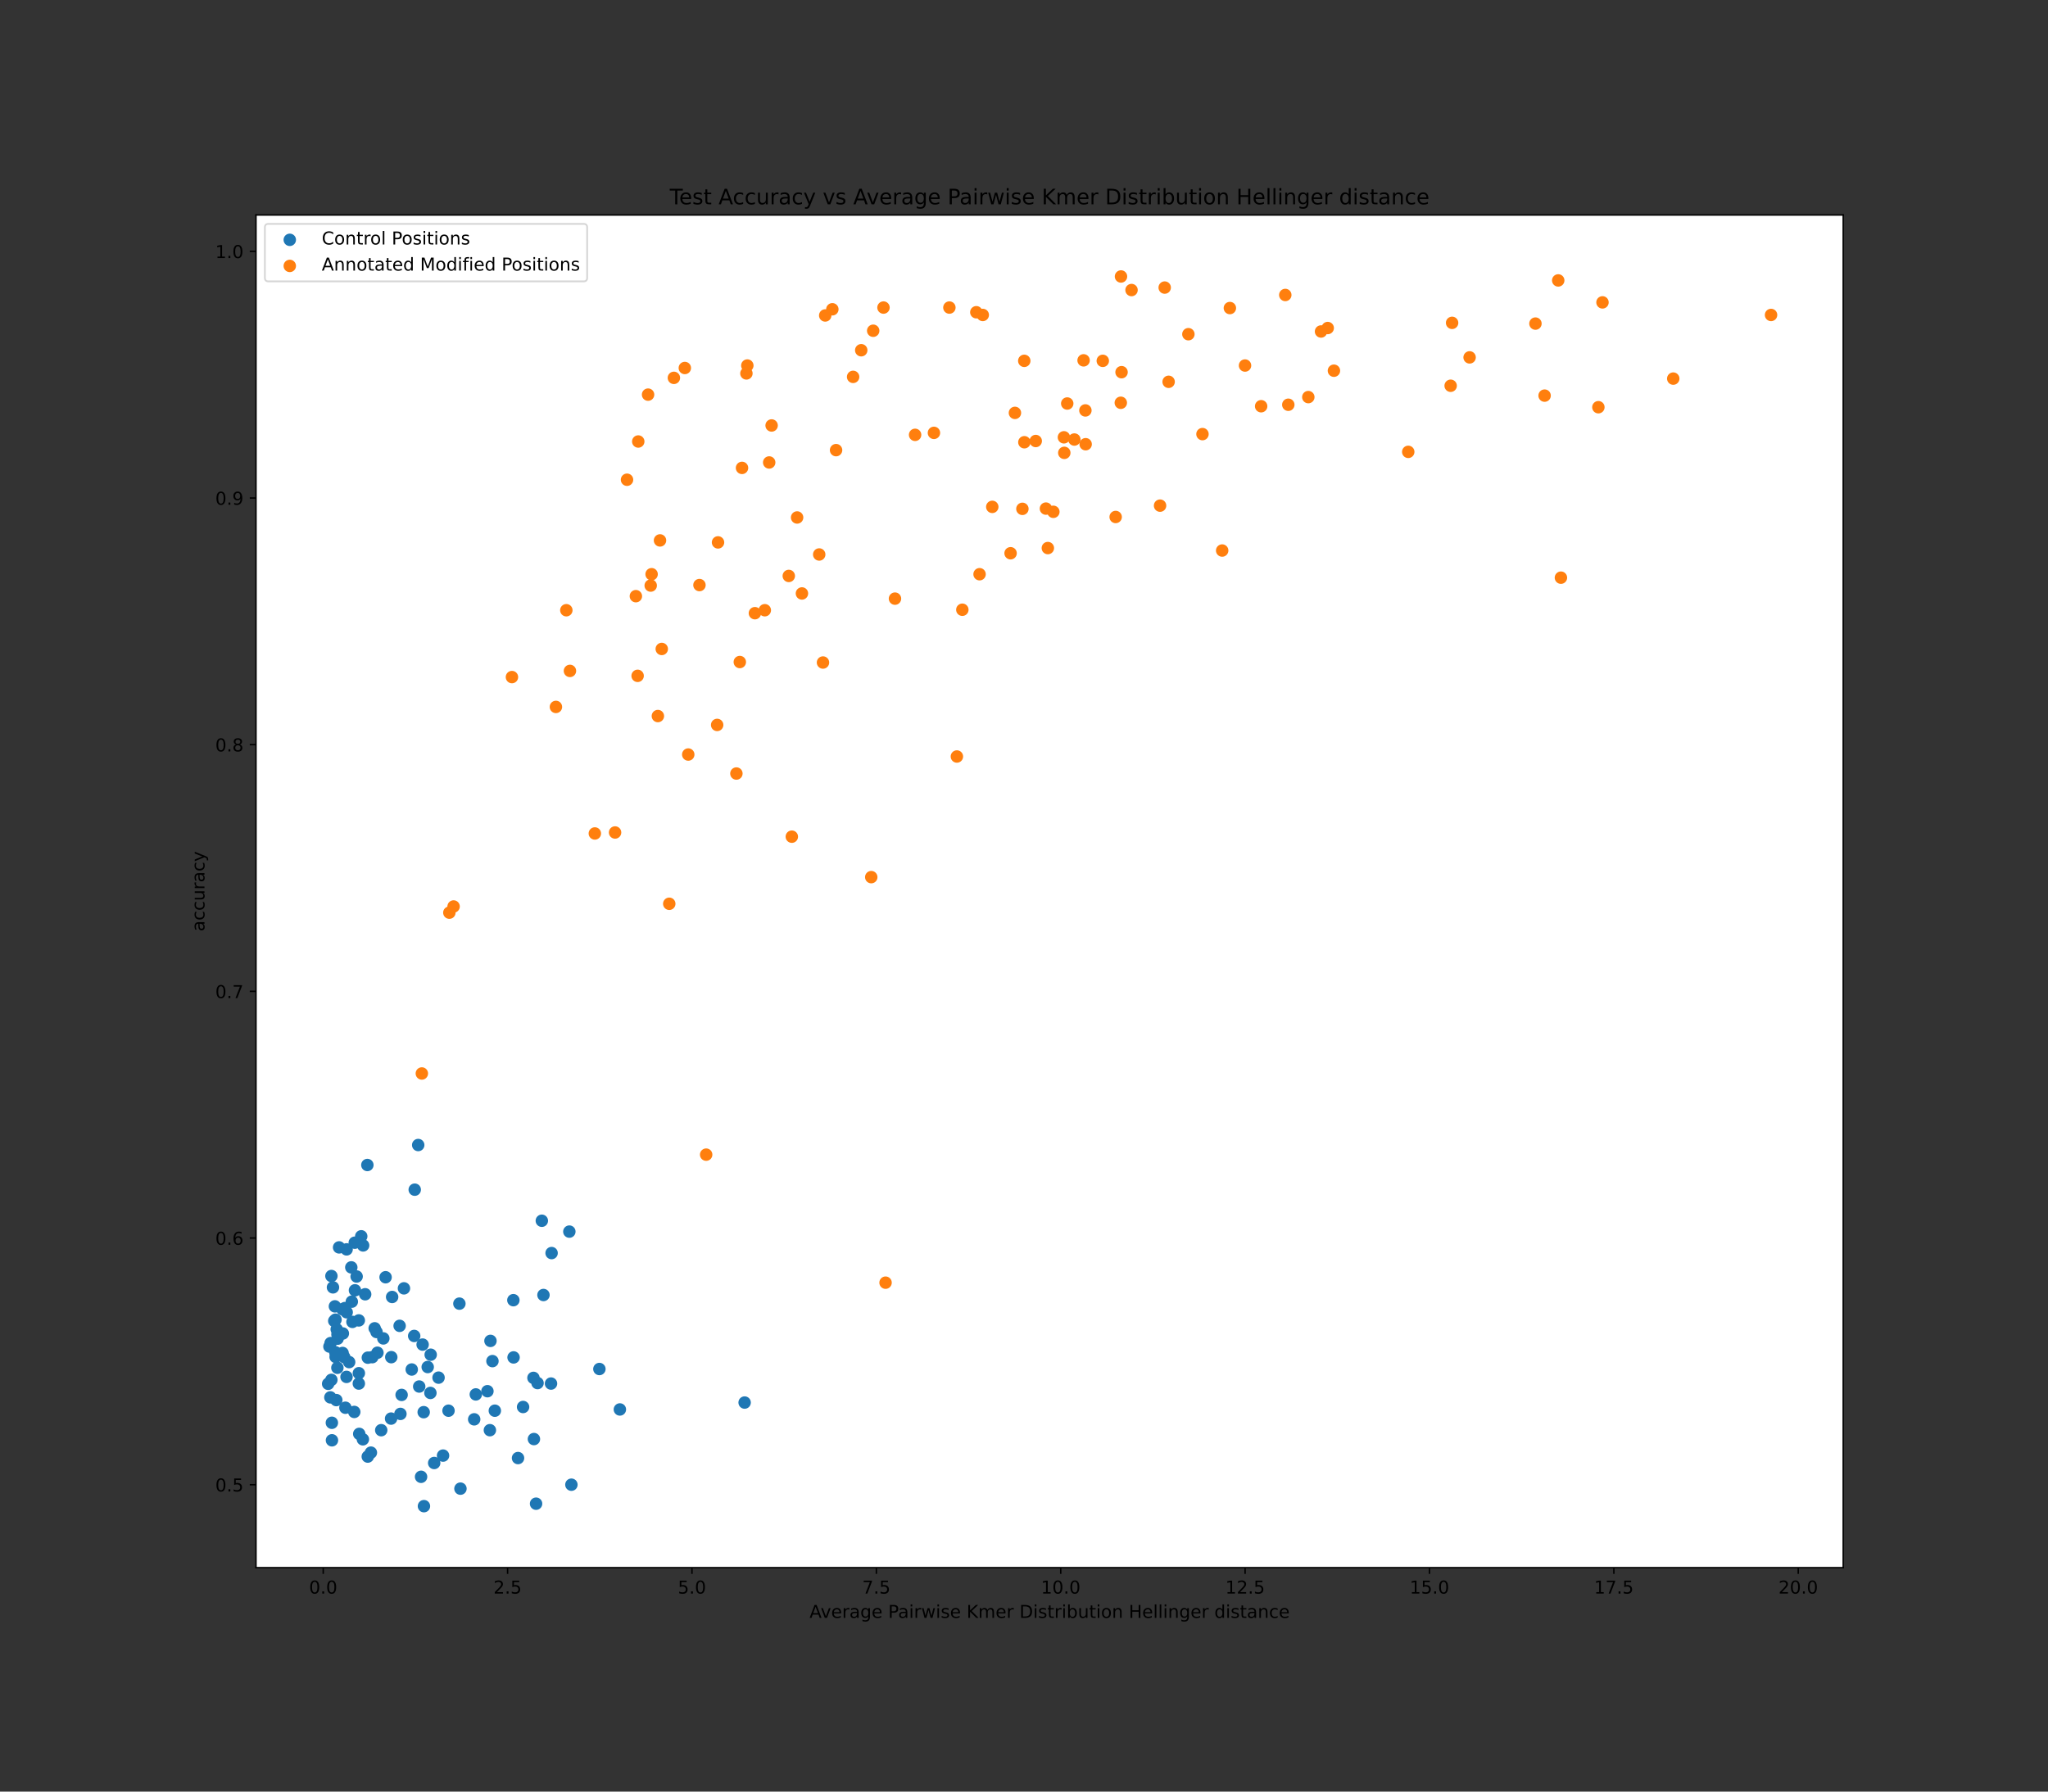 <?xml version="1.0" encoding="utf-8" standalone="no"?>
<!DOCTYPE svg PUBLIC "-//W3C//DTD SVG 1.1//EN"
  "http://www.w3.org/Graphics/SVG/1.1/DTD/svg11.dtd">
<!-- Created with matplotlib (https://matplotlib.org/) -->
<svg height="1008pt" version="1.1" viewBox="0 0 1152 1008" width="1152pt" xmlns="http://www.w3.org/2000/svg" xmlns:xlink="http://www.w3.org/1999/xlink">
 <rect x="0" y="0" width="1152" height="1008" fill="#333333" stroke="none"/>
 <defs>
  <style type="text/css">*{stroke-linecap:butt;stroke-linejoin:round;}</style>
 </defs>
 <g id="figure_1">
  <g id="patch_1">
   <path d="M 0 1008 
L 1152 1008 
L 1152 0 
L 0 0 
z
" style="fill:none;"/>
  </g>
  <g id="axes_1">
   <g id="patch_2">
    <path d="M 144 882 
L 1036.8 882 
L 1036.8 120.96 
L 144 120.96 
z
" style="fill:#ffffff;"/>
   </g>
   <g id="PathCollection_1">
    <defs>
     <path d="M 0 3 
C 0.796 3 1.559 2.684 2.121 2.121 
C 2.684 1.559 3 0.796 3 0 
C 3 -0.796 2.684 -1.559 2.121 -2.121 
C 1.559 -2.684 0.796 -3 0 -3 
C -0.796 -3 -1.559 -2.684 -2.121 -2.121 
C -2.684 -1.559 -3 -0.796 -3 0 
C -3 0.796 -2.684 1.559 -2.121 2.121 
C -1.559 2.684 -0.796 3 0 3 
z
" id="m1f78c9186d" style="stroke:#1f77b4;"/>
    </defs>
    <g clip-path="url(#pebe017ada0)">
     <use style="fill:#1f77b4;stroke:#1f77b4;" x="235.241" xlink:href="#m1f78c9186d" y="644.223"/>
     <use style="fill:#1f77b4;stroke:#1f77b4;" x="200.607" xlink:href="#m1f78c9186d" y="718.196"/>
     <use style="fill:#1f77b4;stroke:#1f77b4;" x="189.824" xlink:href="#m1f78c9186d" y="750.811"/>
     <use style="fill:#1f77b4;stroke:#1f77b4;" x="211.803" xlink:href="#m1f78c9186d" y="749.423"/>
     <use style="fill:#1f77b4;stroke:#1f77b4;" x="242.264" xlink:href="#m1f78c9186d" y="762.192"/>
     <use style="fill:#1f77b4;stroke:#1f77b4;" x="188.607" xlink:href="#m1f78c9186d" y="760.804"/>
     <use style="fill:#1f77b4;stroke:#1f77b4;" x="198.255" xlink:href="#m1f78c9186d" y="743.733"/>
     <use style="fill:#1f77b4;stroke:#1f77b4;" x="197.606" xlink:href="#m1f78c9186d" y="713.061"/>
     <use style="fill:#1f77b4;stroke:#1f77b4;" x="201.834" xlink:href="#m1f78c9186d" y="742.9"/>
     <use style="fill:#1f77b4;stroke:#1f77b4;" x="238.47" xlink:href="#m1f78c9186d" y="847.407"/>
     <use style="fill:#1f77b4;stroke:#1f77b4;" x="418.854" xlink:href="#m1f78c9186d" y="789.117"/>
     <use style="fill:#1f77b4;stroke:#1f77b4;" x="186.42" xlink:href="#m1f78c9186d" y="717.919"/>
     <use style="fill:#1f77b4;stroke:#1f77b4;" x="193.986" xlink:href="#m1f78c9186d" y="735.961"/>
     <use style="fill:#1f77b4;stroke:#1f77b4;" x="199.668" xlink:href="#m1f78c9186d" y="725.968"/>
     <use style="fill:#1f77b4;stroke:#1f77b4;" x="197.893" xlink:href="#m1f78c9186d" y="732.353"/>
     <use style="fill:#1f77b4;stroke:#1f77b4;" x="194.921" xlink:href="#m1f78c9186d" y="774.683"/>
     <use style="fill:#1f77b4;stroke:#1f77b4;" x="288.771" xlink:href="#m1f78c9186d" y="731.52"/>
     <use style="fill:#1f77b4;stroke:#1f77b4;" x="305.702" xlink:href="#m1f78c9186d" y="728.605"/>
     <use style="fill:#1f77b4;stroke:#1f77b4;" x="215.627" xlink:href="#m1f78c9186d" y="753.032"/>
     <use style="fill:#1f77b4;stroke:#1f77b4;" x="210.76" xlink:href="#m1f78c9186d" y="747.342"/>
     <use style="fill:#1f77b4;stroke:#1f77b4;" x="224.788" xlink:href="#m1f78c9186d" y="745.954"/>
     <use style="fill:#1f77b4;stroke:#1f77b4;" x="195.01" xlink:href="#m1f78c9186d" y="738.32"/>
     <use style="fill:#1f77b4;stroke:#1f77b4;" x="190.741" xlink:href="#m1f78c9186d" y="701.819"/>
     <use style="fill:#1f77b4;stroke:#1f77b4;" x="188.724" xlink:href="#m1f78c9186d" y="742.484"/>
     <use style="fill:#1f77b4;stroke:#1f77b4;" x="233.288" xlink:href="#m1f78c9186d" y="669.343"/>
     <use style="fill:#1f77b4;stroke:#1f77b4;" x="304.778" xlink:href="#m1f78c9186d" y="686.83"/>
     <use style="fill:#1f77b4;stroke:#1f77b4;" x="194.965" xlink:href="#m1f78c9186d" y="702.93"/>
     <use style="fill:#1f77b4;stroke:#1f77b4;" x="225.907" xlink:href="#m1f78c9186d" y="784.814"/>
     <use style="fill:#1f77b4;stroke:#1f77b4;" x="278.348" xlink:href="#m1f78c9186d" y="793.697"/>
     <use style="fill:#1f77b4;stroke:#1f77b4;" x="227.226" xlink:href="#m1f78c9186d" y="724.858"/>
     <use style="fill:#1f77b4;stroke:#1f77b4;" x="199.55" xlink:href="#m1f78c9186d" y="699.182"/>
     <use style="fill:#1f77b4;stroke:#1f77b4;" x="189.896" xlink:href="#m1f78c9186d" y="753.171"/>
     <use style="fill:#1f77b4;stroke:#1f77b4;" x="220.576" xlink:href="#m1f78c9186d" y="729.716"/>
     <use style="fill:#1f77b4;stroke:#1f77b4;" x="216.894" xlink:href="#m1f78c9186d" y="718.613"/>
     <use style="fill:#1f77b4;stroke:#1f77b4;" x="206.642" xlink:href="#m1f78c9186d" y="655.464"/>
     <use style="fill:#1f77b4;stroke:#1f77b4;" x="277.005" xlink:href="#m1f78c9186d" y="765.8"/>
     <use style="fill:#1f77b4;stroke:#1f77b4;" x="275.889" xlink:href="#m1f78c9186d" y="754.42"/>
     <use style="fill:#1f77b4;stroke:#1f77b4;" x="194.295" xlink:href="#m1f78c9186d" y="792.031"/>
     <use style="fill:#1f77b4;stroke:#1f77b4;" x="189.176" xlink:href="#m1f78c9186d" y="787.729"/>
     <use style="fill:#1f77b4;stroke:#1f77b4;" x="209.428" xlink:href="#m1f78c9186d" y="763.58"/>
     <use style="fill:#1f77b4;stroke:#1f77b4;" x="225.239" xlink:href="#m1f78c9186d" y="795.501"/>
     <use style="fill:#1f77b4;stroke:#1f77b4;" x="249.217" xlink:href="#m1f78c9186d" y="818.956"/>
     <use style="fill:#1f77b4;stroke:#1f77b4;" x="186.728" xlink:href="#m1f78c9186d" y="810.351"/>
     <use style="fill:#1f77b4;stroke:#1f77b4;" x="244.23" xlink:href="#m1f78c9186d" y="823.12"/>
     <use style="fill:#1f77b4;stroke:#1f77b4;" x="267.64" xlink:href="#m1f78c9186d" y="784.537"/>
     <use style="fill:#1f77b4;stroke:#1f77b4;" x="294.233" xlink:href="#m1f78c9186d" y="791.615"/>
     <use style="fill:#1f77b4;stroke:#1f77b4;" x="301.542" xlink:href="#m1f78c9186d" y="846.019"/>
     <use style="fill:#1f77b4;stroke:#1f77b4;" x="238.329" xlink:href="#m1f78c9186d" y="794.529"/>
     <use style="fill:#1f77b4;stroke:#1f77b4;" x="291.389" xlink:href="#m1f78c9186d" y="820.344"/>
     <use style="fill:#1f77b4;stroke:#1f77b4;" x="237.727" xlink:href="#m1f78c9186d" y="756.502"/>
     <use style="fill:#1f77b4;stroke:#1f77b4;" x="246.684" xlink:href="#m1f78c9186d" y="775.099"/>
     <use style="fill:#1f77b4;stroke:#1f77b4;" x="188.385" xlink:href="#m1f78c9186d" y="734.99"/>
     <use style="fill:#1f77b4;stroke:#1f77b4;" x="193.643" xlink:href="#m1f78c9186d" y="763.58"/>
     <use style="fill:#1f77b4;stroke:#1f77b4;" x="252.292" xlink:href="#m1f78c9186d" y="793.697"/>
     <use style="fill:#1f77b4;stroke:#1f77b4;" x="235.801" xlink:href="#m1f78c9186d" y="780.095"/>
     <use style="fill:#1f77b4;stroke:#1f77b4;" x="188.785" xlink:href="#m1f78c9186d" y="763.441"/>
     <use style="fill:#1f77b4;stroke:#1f77b4;" x="192.856" xlink:href="#m1f78c9186d" y="750.256"/>
     <use style="fill:#1f77b4;stroke:#1f77b4;" x="206.87" xlink:href="#m1f78c9186d" y="819.511"/>
     <use style="fill:#1f77b4;stroke:#1f77b4;" x="258.408" xlink:href="#m1f78c9186d" y="733.463"/>
     <use style="fill:#1f77b4;stroke:#1f77b4;" x="208.634" xlink:href="#m1f78c9186d" y="817.29"/>
     <use style="fill:#1f77b4;stroke:#1f77b4;" x="196.4" xlink:href="#m1f78c9186d" y="766.356"/>
     <use style="fill:#1f77b4;stroke:#1f77b4;" x="186.403" xlink:href="#m1f78c9186d" y="776.348"/>
     <use style="fill:#1f77b4;stroke:#1f77b4;" x="259.005" xlink:href="#m1f78c9186d" y="837.553"/>
     <use style="fill:#1f77b4;stroke:#1f77b4;" x="232.982" xlink:href="#m1f78c9186d" y="751.644"/>
     <use style="fill:#1f77b4;stroke:#1f77b4;" x="231.606" xlink:href="#m1f78c9186d" y="770.519"/>
     <use style="fill:#1f77b4;stroke:#1f77b4;" x="204.126" xlink:href="#m1f78c9186d" y="809.796"/>
     <use style="fill:#1f77b4;stroke:#1f77b4;" x="219.983" xlink:href="#m1f78c9186d" y="798.138"/>
     <use style="fill:#1f77b4;stroke:#1f77b4;" x="201.86" xlink:href="#m1f78c9186d" y="772.601"/>
     <use style="fill:#1f77b4;stroke:#1f77b4;" x="201.841" xlink:href="#m1f78c9186d" y="778.43"/>
     <use style="fill:#1f77b4;stroke:#1f77b4;" x="309.948" xlink:href="#m1f78c9186d" y="778.43"/>
     <use style="fill:#1f77b4;stroke:#1f77b4;" x="348.679" xlink:href="#m1f78c9186d" y="793.003"/>
     <use style="fill:#1f77b4;stroke:#1f77b4;" x="321.413" xlink:href="#m1f78c9186d" y="835.333"/>
     <use style="fill:#1f77b4;stroke:#1f77b4;" x="274.18" xlink:href="#m1f78c9186d" y="782.732"/>
     <use style="fill:#1f77b4;stroke:#1f77b4;" x="288.882" xlink:href="#m1f78c9186d" y="763.719"/>
     <use style="fill:#1f77b4;stroke:#1f77b4;" x="199.276" xlink:href="#m1f78c9186d" y="794.391"/>
     <use style="fill:#1f77b4;stroke:#1f77b4;" x="185.952" xlink:href="#m1f78c9186d" y="755.669"/>
     <use style="fill:#1f77b4;stroke:#1f77b4;" x="185.306" xlink:href="#m1f78c9186d" y="757.612"/>
     <use style="fill:#1f77b4;stroke:#1f77b4;" x="205.41" xlink:href="#m1f78c9186d" y="728.189"/>
     <use style="fill:#1f77b4;stroke:#1f77b4;" x="300.072" xlink:href="#m1f78c9186d" y="775.238"/>
     <use style="fill:#1f77b4;stroke:#1f77b4;" x="302.371" xlink:href="#m1f78c9186d" y="778.152"/>
     <use style="fill:#1f77b4;stroke:#1f77b4;" x="300.334" xlink:href="#m1f78c9186d" y="809.657"/>
     <use style="fill:#1f77b4;stroke:#1f77b4;" x="202.068" xlink:href="#m1f78c9186d" y="806.743"/>
     <use style="fill:#1f77b4;stroke:#1f77b4;" x="189.401" xlink:href="#m1f78c9186d" y="747.897"/>
     <use style="fill:#1f77b4;stroke:#1f77b4;" x="184.582" xlink:href="#m1f78c9186d" y="778.569"/>
     <use style="fill:#1f77b4;stroke:#1f77b4;" x="192.614" xlink:href="#m1f78c9186d" y="736.655"/>
     <use style="fill:#1f77b4;stroke:#1f77b4;" x="186.675" xlink:href="#m1f78c9186d" y="800.497"/>
     <use style="fill:#1f77b4;stroke:#1f77b4;" x="185.834" xlink:href="#m1f78c9186d" y="786.202"/>
     <use style="fill:#1f77b4;stroke:#1f77b4;" x="187.3" xlink:href="#m1f78c9186d" y="724.303"/>
     <use style="fill:#1f77b4;stroke:#1f77b4;" x="220.093" xlink:href="#m1f78c9186d" y="763.58"/>
     <use style="fill:#1f77b4;stroke:#1f77b4;" x="236.853" xlink:href="#m1f78c9186d" y="830.892"/>
     <use style="fill:#1f77b4;stroke:#1f77b4;" x="189.78" xlink:href="#m1f78c9186d" y="769.548"/>
     <use style="fill:#1f77b4;stroke:#1f77b4;" x="275.563" xlink:href="#m1f78c9186d" y="804.661"/>
     <use style="fill:#1f77b4;stroke:#1f77b4;" x="242.103" xlink:href="#m1f78c9186d" y="783.704"/>
     <use style="fill:#1f77b4;stroke:#1f77b4;" x="214.442" xlink:href="#m1f78c9186d" y="804.661"/>
     <use style="fill:#1f77b4;stroke:#1f77b4;" x="337.161" xlink:href="#m1f78c9186d" y="770.242"/>
     <use style="fill:#1f77b4;stroke:#1f77b4;" x="206.908" xlink:href="#m1f78c9186d" y="763.857"/>
     <use style="fill:#1f77b4;stroke:#1f77b4;" x="204.259" xlink:href="#m1f78c9186d" y="700.709"/>
     <use style="fill:#1f77b4;stroke:#1f77b4;" x="266.731" xlink:href="#m1f78c9186d" y="798.554"/>
     <use style="fill:#1f77b4;stroke:#1f77b4;" x="320.257" xlink:href="#m1f78c9186d" y="692.937"/>
     <use style="fill:#1f77b4;stroke:#1f77b4;" x="310.272" xlink:href="#m1f78c9186d" y="705.012"/>
     <use style="fill:#1f77b4;stroke:#1f77b4;" x="212.315" xlink:href="#m1f78c9186d" y="761.082"/>
     <use style="fill:#1f77b4;stroke:#1f77b4;" x="188.019" xlink:href="#m1f78c9186d" y="743.178"/>
     <use style="fill:#1f77b4;stroke:#1f77b4;" x="240.585" xlink:href="#m1f78c9186d" y="769.131"/>
     <use style="fill:#1f77b4;stroke:#1f77b4;" x="203.195" xlink:href="#m1f78c9186d" y="695.574"/>
     <use style="fill:#1f77b4;stroke:#1f77b4;" x="192.705" xlink:href="#m1f78c9186d" y="761.22"/>
    </g>
   </g>
   <g id="PathCollection_2">
    <defs>
     <path d="M 0 3 
C 0.796 3 1.559 2.684 2.121 2.121 
C 2.684 1.559 3 0.796 3 0 
C 3 -0.796 2.684 -1.559 2.121 -2.121 
C 1.559 -2.684 0.796 -3 0 -3 
C -0.796 -3 -1.559 -2.684 -2.121 -2.121 
C -2.684 -1.559 -3 -0.796 -3 0 
C -3 0.796 -2.684 1.559 -2.121 2.121 
C -1.559 2.684 -0.796 3 0 3 
z
" id="mec7a39464b" style="stroke:#ff7f0e;"/>
    </defs>
    <g clip-path="url(#pebe017ada0)">
     <use style="fill:#ff7f0e;stroke:#ff7f0e;" x="630.559" xlink:href="#mec7a39464b" y="155.553"/>
     <use style="fill:#ff7f0e;stroke:#ff7f0e;" x="630.449" xlink:href="#mec7a39464b" y="226.612"/>
     <use style="fill:#ff7f0e;stroke:#ff7f0e;" x="570.9" xlink:href="#mec7a39464b" y="232.302"/>
     <use style="fill:#ff7f0e;stroke:#ff7f0e;" x="541.315" xlink:href="#mec7a39464b" y="343.054"/>
     <use style="fill:#ff7f0e;stroke:#ff7f0e;" x="575.101" xlink:href="#mec7a39464b" y="286.29"/>
     <use style="fill:#ff7f0e;stroke:#ff7f0e;" x="430.203" xlink:href="#mec7a39464b" y="343.332"/>
     <use style="fill:#ff7f0e;stroke:#ff7f0e;" x="379.062" xlink:href="#mec7a39464b" y="212.594"/>
     <use style="fill:#ff7f0e;stroke:#ff7f0e;" x="424.631" xlink:href="#mec7a39464b" y="344.997"/>
     <use style="fill:#ff7f0e;stroke:#ff7f0e;" x="443.691" xlink:href="#mec7a39464b" y="324.04"/>
     <use style="fill:#ff7f0e;stroke:#ff7f0e;" x="610.678" xlink:href="#mec7a39464b" y="249.928"/>
     <use style="fill:#ff7f0e;stroke:#ff7f0e;" x="620.318" xlink:href="#mec7a39464b" y="203.018"/>
     <use style="fill:#ff7f0e;stroke:#ff7f0e;" x="372.242" xlink:href="#mec7a39464b" y="365.122"/>
     <use style="fill:#ff7f0e;stroke:#ff7f0e;" x="496.968" xlink:href="#mec7a39464b" y="173.04"/>
     <use style="fill:#ff7f0e;stroke:#ff7f0e;" x="598.665" xlink:href="#mec7a39464b" y="254.786"/>
     <use style="fill:#ff7f0e;stroke:#ff7f0e;" x="558.153" xlink:href="#mec7a39464b" y="285.18"/>
     <use style="fill:#ff7f0e;stroke:#ff7f0e;" x="491.172" xlink:href="#mec7a39464b" y="186.086"/>
     <use style="fill:#ff7f0e;stroke:#ff7f0e;" x="434.035" xlink:href="#mec7a39464b" y="239.38"/>
     <use style="fill:#ff7f0e;stroke:#ff7f0e;" x="722.972" xlink:href="#mec7a39464b" y="165.962"/>
     <use style="fill:#ff7f0e;stroke:#ff7f0e;" x="414.224" xlink:href="#mec7a39464b" y="435.209"/>
     <use style="fill:#ff7f0e;stroke:#ff7f0e;" x="387.14" xlink:href="#mec7a39464b" y="424.522"/>
     <use style="fill:#ff7f0e;stroke:#ff7f0e;" x="691.804" xlink:href="#mec7a39464b" y="173.317"/>
     <use style="fill:#ff7f0e;stroke:#ff7f0e;" x="403.4" xlink:href="#mec7a39464b" y="407.868"/>
     <use style="fill:#ff7f0e;stroke:#ff7f0e;" x="385.215" xlink:href="#mec7a39464b" y="207.043"/>
     <use style="fill:#ff7f0e;stroke:#ff7f0e;" x="525.341" xlink:href="#mec7a39464b" y="243.544"/>
     <use style="fill:#ff7f0e;stroke:#ff7f0e;" x="668.467" xlink:href="#mec7a39464b" y="188.029"/>
     <use style="fill:#ff7f0e;stroke:#ff7f0e;" x="370.056" xlink:href="#mec7a39464b" y="402.872"/>
     <use style="fill:#ff7f0e;stroke:#ff7f0e;" x="403.888" xlink:href="#mec7a39464b" y="305.165"/>
     <use style="fill:#ff7f0e;stroke:#ff7f0e;" x="376.458" xlink:href="#mec7a39464b" y="508.489"/>
     <use style="fill:#ff7f0e;stroke:#ff7f0e;" x="419.857" xlink:href="#mec7a39464b" y="210.096"/>
     <use style="fill:#ff7f0e;stroke:#ff7f0e;" x="334.599" xlink:href="#mec7a39464b" y="468.934"/>
     <use style="fill:#ff7f0e;stroke:#ff7f0e;" x="588.337" xlink:href="#mec7a39464b" y="286.152"/>
     <use style="fill:#ff7f0e;stroke:#ff7f0e;" x="724.669" xlink:href="#mec7a39464b" y="227.722"/>
     <use style="fill:#ff7f0e;stroke:#ff7f0e;" x="899.09" xlink:href="#mec7a39464b" y="229.11"/>
     <use style="fill:#ff7f0e;stroke:#ff7f0e;" x="359.016" xlink:href="#mec7a39464b" y="248.401"/>
     <use style="fill:#ff7f0e;stroke:#ff7f0e;" x="393.445" xlink:href="#mec7a39464b" y="329.176"/>
     <use style="fill:#ff7f0e;stroke:#ff7f0e;" x="687.471" xlink:href="#mec7a39464b" y="309.745"/>
     <use style="fill:#ff7f0e;stroke:#ff7f0e;" x="627.559" xlink:href="#mec7a39464b" y="290.87"/>
     <use style="fill:#ff7f0e;stroke:#ff7f0e;" x="901.4" xlink:href="#mec7a39464b" y="170.125"/>
     <use style="fill:#ff7f0e;stroke:#ff7f0e;" x="657.351" xlink:href="#mec7a39464b" y="214.815"/>
     <use style="fill:#ff7f0e;stroke:#ff7f0e;" x="589.414" xlink:href="#mec7a39464b" y="308.358"/>
     <use style="fill:#ff7f0e;stroke:#ff7f0e;" x="318.561" xlink:href="#mec7a39464b" y="343.332"/>
     <use style="fill:#ff7f0e;stroke:#ff7f0e;" x="352.699" xlink:href="#mec7a39464b" y="269.913"/>
     <use style="fill:#ff7f0e;stroke:#ff7f0e;" x="460.808" xlink:href="#mec7a39464b" y="311.966"/>
     <use style="fill:#ff7f0e;stroke:#ff7f0e;" x="462.93" xlink:href="#mec7a39464b" y="372.755"/>
     <use style="fill:#ff7f0e;stroke:#ff7f0e;" x="630.873" xlink:href="#mec7a39464b" y="209.402"/>
     <use style="fill:#ff7f0e;stroke:#ff7f0e;" x="255.148" xlink:href="#mec7a39464b" y="510.015"/>
     <use style="fill:#ff7f0e;stroke:#ff7f0e;" x="498.128" xlink:href="#mec7a39464b" y="721.666"/>
     <use style="fill:#ff7f0e;stroke:#ff7f0e;" x="358.663" xlink:href="#mec7a39464b" y="380.249"/>
     <use style="fill:#ff7f0e;stroke:#ff7f0e;" x="490.079" xlink:href="#mec7a39464b" y="493.5"/>
     <use style="fill:#ff7f0e;stroke:#ff7f0e;" x="600.318" xlink:href="#mec7a39464b" y="227.028"/>
     <use style="fill:#ff7f0e;stroke:#ff7f0e;" x="287.97" xlink:href="#mec7a39464b" y="380.943"/>
     <use style="fill:#ff7f0e;stroke:#ff7f0e;" x="598.457" xlink:href="#mec7a39464b" y="246.042"/>
     <use style="fill:#ff7f0e;stroke:#ff7f0e;" x="470.286" xlink:href="#mec7a39464b" y="253.259"/>
     <use style="fill:#ff7f0e;stroke:#ff7f0e;" x="551.009" xlink:href="#mec7a39464b" y="323.069"/>
     <use style="fill:#ff7f0e;stroke:#ff7f0e;" x="655.143" xlink:href="#mec7a39464b" y="161.798"/>
     <use style="fill:#ff7f0e;stroke:#ff7f0e;" x="448.375" xlink:href="#mec7a39464b" y="291.148"/>
     <use style="fill:#ff7f0e;stroke:#ff7f0e;" x="416.143" xlink:href="#mec7a39464b" y="372.477"/>
     <use style="fill:#ff7f0e;stroke:#ff7f0e;" x="237.288" xlink:href="#mec7a39464b" y="603.974"/>
     <use style="fill:#ff7f0e;stroke:#ff7f0e;" x="366.528" xlink:href="#mec7a39464b" y="323.069"/>
     <use style="fill:#ff7f0e;stroke:#ff7f0e;" x="636.486" xlink:href="#mec7a39464b" y="163.186"/>
     <use style="fill:#ff7f0e;stroke:#ff7f0e;" x="420.374" xlink:href="#mec7a39464b" y="205.655"/>
     <use style="fill:#ff7f0e;stroke:#ff7f0e;" x="750.334" xlink:href="#mec7a39464b" y="208.569"/>
     <use style="fill:#ff7f0e;stroke:#ff7f0e;" x="700.323" xlink:href="#mec7a39464b" y="205.655"/>
     <use style="fill:#ff7f0e;stroke:#ff7f0e;" x="468.191" xlink:href="#mec7a39464b" y="174.011"/>
     <use style="fill:#ff7f0e;stroke:#ff7f0e;" x="746.839" xlink:href="#mec7a39464b" y="184.559"/>
     <use style="fill:#ff7f0e;stroke:#ff7f0e;" x="876.5" xlink:href="#mec7a39464b" y="157.773"/>
     <use style="fill:#ff7f0e;stroke:#ff7f0e;" x="652.535" xlink:href="#mec7a39464b" y="284.486"/>
     <use style="fill:#ff7f0e;stroke:#ff7f0e;" x="676.391" xlink:href="#mec7a39464b" y="244.238"/>
     <use style="fill:#ff7f0e;stroke:#ff7f0e;" x="312.705" xlink:href="#mec7a39464b" y="397.737"/>
     <use style="fill:#ff7f0e;stroke:#ff7f0e;" x="552.803" xlink:href="#mec7a39464b" y="177.204"/>
     <use style="fill:#ff7f0e;stroke:#ff7f0e;" x="610.533" xlink:href="#mec7a39464b" y="230.914"/>
     <use style="fill:#ff7f0e;stroke:#ff7f0e;" x="826.651" xlink:href="#mec7a39464b" y="201.075"/>
     <use style="fill:#ff7f0e;stroke:#ff7f0e;" x="878.02" xlink:href="#mec7a39464b" y="325.012"/>
     <use style="fill:#ff7f0e;stroke:#ff7f0e;" x="941.203" xlink:href="#mec7a39464b" y="213.011"/>
     <use style="fill:#ff7f0e;stroke:#ff7f0e;" x="996.218" xlink:href="#mec7a39464b" y="177.204"/>
     <use style="fill:#ff7f0e;stroke:#ff7f0e;" x="604.328" xlink:href="#mec7a39464b" y="247.291"/>
     <use style="fill:#ff7f0e;stroke:#ff7f0e;" x="815.995" xlink:href="#mec7a39464b" y="217.035"/>
     <use style="fill:#ff7f0e;stroke:#ff7f0e;" x="816.808" xlink:href="#mec7a39464b" y="181.645"/>
     <use style="fill:#ff7f0e;stroke:#ff7f0e;" x="371.253" xlink:href="#mec7a39464b" y="304.055"/>
     <use style="fill:#ff7f0e;stroke:#ff7f0e;" x="366.022" xlink:href="#mec7a39464b" y="329.453"/>
     <use style="fill:#ff7f0e;stroke:#ff7f0e;" x="451.091" xlink:href="#mec7a39464b" y="333.894"/>
     <use style="fill:#ff7f0e;stroke:#ff7f0e;" x="735.927" xlink:href="#mec7a39464b" y="223.42"/>
     <use style="fill:#ff7f0e;stroke:#ff7f0e;" x="364.539" xlink:href="#mec7a39464b" y="222.032"/>
     <use style="fill:#ff7f0e;stroke:#ff7f0e;" x="549.18" xlink:href="#mec7a39464b" y="175.677"/>
     <use style="fill:#ff7f0e;stroke:#ff7f0e;" x="576.206" xlink:href="#mec7a39464b" y="248.818"/>
     <use style="fill:#ff7f0e;stroke:#ff7f0e;" x="514.74" xlink:href="#mec7a39464b" y="244.654"/>
     <use style="fill:#ff7f0e;stroke:#ff7f0e;" x="592.516" xlink:href="#mec7a39464b" y="287.956"/>
     <use style="fill:#ff7f0e;stroke:#ff7f0e;" x="609.519" xlink:href="#mec7a39464b" y="202.74"/>
     <use style="fill:#ff7f0e;stroke:#ff7f0e;" x="252.758" xlink:href="#mec7a39464b" y="513.485"/>
     <use style="fill:#ff7f0e;stroke:#ff7f0e;" x="397.214" xlink:href="#mec7a39464b" y="649.635"/>
     <use style="fill:#ff7f0e;stroke:#ff7f0e;" x="582.601" xlink:href="#mec7a39464b" y="248.124"/>
     <use style="fill:#ff7f0e;stroke:#ff7f0e;" x="464.183" xlink:href="#mec7a39464b" y="177.481"/>
     <use style="fill:#ff7f0e;stroke:#ff7f0e;" x="576.151" xlink:href="#mec7a39464b" y="203.018"/>
     <use style="fill:#ff7f0e;stroke:#ff7f0e;" x="432.67" xlink:href="#mec7a39464b" y="260.198"/>
     <use style="fill:#ff7f0e;stroke:#ff7f0e;" x="345.974" xlink:href="#mec7a39464b" y="468.379"/>
     <use style="fill:#ff7f0e;stroke:#ff7f0e;" x="538.253" xlink:href="#mec7a39464b" y="425.633"/>
     <use style="fill:#ff7f0e;stroke:#ff7f0e;" x="534.029" xlink:href="#mec7a39464b" y="173.04"/>
     <use style="fill:#ff7f0e;stroke:#ff7f0e;" x="479.877" xlink:href="#mec7a39464b" y="212.039"/>
     <use style="fill:#ff7f0e;stroke:#ff7f0e;" x="320.591" xlink:href="#mec7a39464b" y="377.474"/>
     <use style="fill:#ff7f0e;stroke:#ff7f0e;" x="417.383" xlink:href="#mec7a39464b" y="263.252"/>
     <use style="fill:#ff7f0e;stroke:#ff7f0e;" x="357.678" xlink:href="#mec7a39464b" y="335.421"/>
     <use style="fill:#ff7f0e;stroke:#ff7f0e;" x="503.426" xlink:href="#mec7a39464b" y="336.809"/>
     <use style="fill:#ff7f0e;stroke:#ff7f0e;" x="709.393" xlink:href="#mec7a39464b" y="228.555"/>
     <use style="fill:#ff7f0e;stroke:#ff7f0e;" x="868.838" xlink:href="#mec7a39464b" y="222.587"/>
     <use style="fill:#ff7f0e;stroke:#ff7f0e;" x="863.689" xlink:href="#mec7a39464b" y="182.061"/>
     <use style="fill:#ff7f0e;stroke:#ff7f0e;" x="568.455" xlink:href="#mec7a39464b" y="311.272"/>
     <use style="fill:#ff7f0e;stroke:#ff7f0e;" x="792.136" xlink:href="#mec7a39464b" y="254.23"/>
     <use style="fill:#ff7f0e;stroke:#ff7f0e;" x="743.076" xlink:href="#mec7a39464b" y="186.502"/>
     <use style="fill:#ff7f0e;stroke:#ff7f0e;" x="445.397" xlink:href="#mec7a39464b" y="470.739"/>
     <use style="fill:#ff7f0e;stroke:#ff7f0e;" x="484.444" xlink:href="#mec7a39464b" y="197.05"/>
    </g>
   </g>
   <g id="matplotlib.axis_1">
    <g id="xtick_1">
     <g id="line2d_1">
      <defs>
       <path d="M 0 0 
L 0 3.5 
" id="m020a1ecbb2" style="stroke:#000000;stroke-width:0.8;"/>
      </defs>
      <g>
       <use style="stroke:#000000;stroke-width:0.8;" x="181.808" xlink:href="#m020a1ecbb2" y="882"/>
      </g>
     </g>
     <g id="text_1">
      <!-- 0.0 -->
      <g transform="translate(173.856 896.598)scale(0.1 -0.1)">
       <defs>
        <path d="M 31.781 66.406 
Q 24.172 66.406 20.328 58.906 
Q 16.5 51.422 16.5 36.375 
Q 16.5 21.391 20.328 13.891 
Q 24.172 6.391 31.781 6.391 
Q 39.453 6.391 43.281 13.891 
Q 47.125 21.391 47.125 36.375 
Q 47.125 51.422 43.281 58.906 
Q 39.453 66.406 31.781 66.406 
z
M 31.781 74.219 
Q 44.047 74.219 50.516 64.516 
Q 56.984 54.828 56.984 36.375 
Q 56.984 17.969 50.516 8.266 
Q 44.047 -1.422 31.781 -1.422 
Q 19.531 -1.422 13.062 8.266 
Q 6.594 17.969 6.594 36.375 
Q 6.594 54.828 13.062 64.516 
Q 19.531 74.219 31.781 74.219 
z
" id="DejaVuSans-48"/>
        <path d="M 10.688 12.406 
L 21 12.406 
L 21 0 
L 10.688 0 
z
" id="DejaVuSans-46"/>
       </defs>
       <use xlink:href="#DejaVuSans-48"/>
       <use x="63.623" xlink:href="#DejaVuSans-46"/>
       <use x="95.41" xlink:href="#DejaVuSans-48"/>
      </g>
     </g>
    </g>
    <g id="xtick_2">
     <g id="line2d_2">
      <g>
       <use style="stroke:#000000;stroke-width:0.8;" x="285.521" xlink:href="#m020a1ecbb2" y="882"/>
      </g>
     </g>
     <g id="text_2">
      <!-- 2.5 -->
      <g transform="translate(277.569 896.598)scale(0.1 -0.1)">
       <defs>
        <path d="M 19.188 8.297 
L 53.609 8.297 
L 53.609 0 
L 7.328 0 
L 7.328 8.297 
Q 12.938 14.109 22.625 23.891 
Q 32.328 33.688 34.812 36.531 
Q 39.547 41.844 41.422 45.531 
Q 43.312 49.219 43.312 52.781 
Q 43.312 58.594 39.234 62.25 
Q 35.156 65.922 28.609 65.922 
Q 23.969 65.922 18.812 64.312 
Q 13.672 62.703 7.812 59.422 
L 7.812 69.391 
Q 13.766 71.781 18.938 73 
Q 24.125 74.219 28.422 74.219 
Q 39.75 74.219 46.484 68.547 
Q 53.219 62.891 53.219 53.422 
Q 53.219 48.922 51.531 44.891 
Q 49.859 40.875 45.406 35.406 
Q 44.188 33.984 37.641 27.219 
Q 31.109 20.453 19.188 8.297 
z
" id="DejaVuSans-50"/>
        <path d="M 10.797 72.906 
L 49.516 72.906 
L 49.516 64.594 
L 19.828 64.594 
L 19.828 46.734 
Q 21.969 47.469 24.109 47.828 
Q 26.266 48.188 28.422 48.188 
Q 40.625 48.188 47.75 41.5 
Q 54.891 34.812 54.891 23.391 
Q 54.891 11.625 47.562 5.094 
Q 40.234 -1.422 26.906 -1.422 
Q 22.312 -1.422 17.547 -0.641 
Q 12.797 0.141 7.719 1.703 
L 7.719 11.625 
Q 12.109 9.234 16.797 8.062 
Q 21.484 6.891 26.703 6.891 
Q 35.156 6.891 40.078 11.328 
Q 45.016 15.766 45.016 23.391 
Q 45.016 31 40.078 35.438 
Q 35.156 39.891 26.703 39.891 
Q 22.75 39.891 18.812 39.016 
Q 14.891 38.141 10.797 36.281 
z
" id="DejaVuSans-53"/>
       </defs>
       <use xlink:href="#DejaVuSans-50"/>
       <use x="63.623" xlink:href="#DejaVuSans-46"/>
       <use x="95.41" xlink:href="#DejaVuSans-53"/>
      </g>
     </g>
    </g>
    <g id="xtick_3">
     <g id="line2d_3">
      <g>
       <use style="stroke:#000000;stroke-width:0.8;" x="389.233" xlink:href="#m020a1ecbb2" y="882"/>
      </g>
     </g>
     <g id="text_3">
      <!-- 5.0 -->
      <g transform="translate(381.282 896.598)scale(0.1 -0.1)">
       <use xlink:href="#DejaVuSans-53"/>
       <use x="63.623" xlink:href="#DejaVuSans-46"/>
       <use x="95.41" xlink:href="#DejaVuSans-48"/>
      </g>
     </g>
    </g>
    <g id="xtick_4">
     <g id="line2d_4">
      <g>
       <use style="stroke:#000000;stroke-width:0.8;" x="492.946" xlink:href="#m020a1ecbb2" y="882"/>
      </g>
     </g>
     <g id="text_4">
      <!-- 7.5 -->
      <g transform="translate(484.994 896.598)scale(0.1 -0.1)">
       <defs>
        <path d="M 8.203 72.906 
L 55.078 72.906 
L 55.078 68.703 
L 28.609 0 
L 18.312 0 
L 43.219 64.594 
L 8.203 64.594 
z
" id="DejaVuSans-55"/>
       </defs>
       <use xlink:href="#DejaVuSans-55"/>
       <use x="63.623" xlink:href="#DejaVuSans-46"/>
       <use x="95.41" xlink:href="#DejaVuSans-53"/>
      </g>
     </g>
    </g>
    <g id="xtick_5">
     <g id="line2d_5">
      <g>
       <use style="stroke:#000000;stroke-width:0.8;" x="596.658" xlink:href="#m020a1ecbb2" y="882"/>
      </g>
     </g>
     <g id="text_5">
      <!-- 10.0 -->
      <g transform="translate(585.525 896.598)scale(0.1 -0.1)">
       <defs>
        <path d="M 12.406 8.297 
L 28.516 8.297 
L 28.516 63.922 
L 10.984 60.406 
L 10.984 69.391 
L 28.422 72.906 
L 38.281 72.906 
L 38.281 8.297 
L 54.391 8.297 
L 54.391 0 
L 12.406 0 
z
" id="DejaVuSans-49"/>
       </defs>
       <use xlink:href="#DejaVuSans-49"/>
       <use x="63.623" xlink:href="#DejaVuSans-48"/>
       <use x="127.246" xlink:href="#DejaVuSans-46"/>
       <use x="159.033" xlink:href="#DejaVuSans-48"/>
      </g>
     </g>
    </g>
    <g id="xtick_6">
     <g id="line2d_6">
      <g>
       <use style="stroke:#000000;stroke-width:0.8;" x="700.371" xlink:href="#m020a1ecbb2" y="882"/>
      </g>
     </g>
     <g id="text_6">
      <!-- 12.5 -->
      <g transform="translate(689.238 896.598)scale(0.1 -0.1)">
       <use xlink:href="#DejaVuSans-49"/>
       <use x="63.623" xlink:href="#DejaVuSans-50"/>
       <use x="127.246" xlink:href="#DejaVuSans-46"/>
       <use x="159.033" xlink:href="#DejaVuSans-53"/>
      </g>
     </g>
    </g>
    <g id="xtick_7">
     <g id="line2d_7">
      <g>
       <use style="stroke:#000000;stroke-width:0.8;" x="804.083" xlink:href="#m020a1ecbb2" y="882"/>
      </g>
     </g>
     <g id="text_7">
      <!-- 15.0 -->
      <g transform="translate(792.951 896.598)scale(0.1 -0.1)">
       <use xlink:href="#DejaVuSans-49"/>
       <use x="63.623" xlink:href="#DejaVuSans-53"/>
       <use x="127.246" xlink:href="#DejaVuSans-46"/>
       <use x="159.033" xlink:href="#DejaVuSans-48"/>
      </g>
     </g>
    </g>
    <g id="xtick_8">
     <g id="line2d_8">
      <g>
       <use style="stroke:#000000;stroke-width:0.8;" x="907.796" xlink:href="#m020a1ecbb2" y="882"/>
      </g>
     </g>
     <g id="text_8">
      <!-- 17.5 -->
      <g transform="translate(896.663 896.598)scale(0.1 -0.1)">
       <use xlink:href="#DejaVuSans-49"/>
       <use x="63.623" xlink:href="#DejaVuSans-55"/>
       <use x="127.246" xlink:href="#DejaVuSans-46"/>
       <use x="159.033" xlink:href="#DejaVuSans-53"/>
      </g>
     </g>
    </g>
    <g id="xtick_9">
     <g id="line2d_9">
      <g>
       <use style="stroke:#000000;stroke-width:0.8;" x="1011.509" xlink:href="#m020a1ecbb2" y="882"/>
      </g>
     </g>
     <g id="text_9">
      <!-- 20.0 -->
      <g transform="translate(1000.376 896.598)scale(0.1 -0.1)">
       <use xlink:href="#DejaVuSans-50"/>
       <use x="63.623" xlink:href="#DejaVuSans-48"/>
       <use x="127.246" xlink:href="#DejaVuSans-46"/>
       <use x="159.033" xlink:href="#DejaVuSans-48"/>
      </g>
     </g>
    </g>
    <g id="text_10">
     <!-- Average Pairwise Kmer Distribution Hellinger distance -->
     <g transform="translate(455.348 910.277)scale(0.1 -0.1)">
      <defs>
       <path d="M 34.188 63.188 
L 20.797 26.906 
L 47.609 26.906 
z
M 28.609 72.906 
L 39.797 72.906 
L 67.578 0 
L 57.328 0 
L 50.688 18.703 
L 17.828 18.703 
L 11.188 0 
L 0.781 0 
z
" id="DejaVuSans-65"/>
       <path d="M 2.984 54.688 
L 12.5 54.688 
L 29.594 8.797 
L 46.688 54.688 
L 56.203 54.688 
L 35.688 0 
L 23.484 0 
z
" id="DejaVuSans-118"/>
       <path d="M 56.203 29.594 
L 56.203 25.203 
L 14.891 25.203 
Q 15.484 15.922 20.484 11.062 
Q 25.484 6.203 34.422 6.203 
Q 39.594 6.203 44.453 7.469 
Q 49.312 8.734 54.109 11.281 
L 54.109 2.781 
Q 49.266 0.734 44.188 -0.344 
Q 39.109 -1.422 33.891 -1.422 
Q 20.797 -1.422 13.156 6.188 
Q 5.516 13.812 5.516 26.812 
Q 5.516 40.234 12.766 48.109 
Q 20.016 56 32.328 56 
Q 43.359 56 49.781 48.891 
Q 56.203 41.797 56.203 29.594 
z
M 47.219 32.234 
Q 47.125 39.594 43.094 43.984 
Q 39.062 48.391 32.422 48.391 
Q 24.906 48.391 20.391 44.141 
Q 15.875 39.891 15.188 32.172 
z
" id="DejaVuSans-101"/>
       <path d="M 41.109 46.297 
Q 39.594 47.172 37.812 47.578 
Q 36.031 48 33.891 48 
Q 26.266 48 22.188 43.047 
Q 18.109 38.094 18.109 28.812 
L 18.109 0 
L 9.078 0 
L 9.078 54.688 
L 18.109 54.688 
L 18.109 46.188 
Q 20.953 51.172 25.484 53.578 
Q 30.031 56 36.531 56 
Q 37.453 56 38.578 55.875 
Q 39.703 55.766 41.062 55.516 
z
" id="DejaVuSans-114"/>
       <path d="M 34.281 27.484 
Q 23.391 27.484 19.188 25 
Q 14.984 22.516 14.984 16.5 
Q 14.984 11.719 18.141 8.906 
Q 21.297 6.109 26.703 6.109 
Q 34.188 6.109 38.703 11.406 
Q 43.219 16.703 43.219 25.484 
L 43.219 27.484 
z
M 52.203 31.203 
L 52.203 0 
L 43.219 0 
L 43.219 8.297 
Q 40.141 3.328 35.547 0.953 
Q 30.953 -1.422 24.312 -1.422 
Q 15.922 -1.422 10.953 3.297 
Q 6 8.016 6 15.922 
Q 6 25.141 12.172 29.828 
Q 18.359 34.516 30.609 34.516 
L 43.219 34.516 
L 43.219 35.406 
Q 43.219 41.609 39.141 45 
Q 35.062 48.391 27.688 48.391 
Q 23 48.391 18.547 47.266 
Q 14.109 46.141 10.016 43.891 
L 10.016 52.203 
Q 14.938 54.109 19.578 55.047 
Q 24.219 56 28.609 56 
Q 40.484 56 46.344 49.844 
Q 52.203 43.703 52.203 31.203 
z
" id="DejaVuSans-97"/>
       <path d="M 45.406 27.984 
Q 45.406 37.75 41.375 43.109 
Q 37.359 48.484 30.078 48.484 
Q 22.859 48.484 18.828 43.109 
Q 14.797 37.75 14.797 27.984 
Q 14.797 18.266 18.828 12.891 
Q 22.859 7.516 30.078 7.516 
Q 37.359 7.516 41.375 12.891 
Q 45.406 18.266 45.406 27.984 
z
M 54.391 6.781 
Q 54.391 -7.172 48.188 -13.984 
Q 42 -20.797 29.203 -20.797 
Q 24.469 -20.797 20.266 -20.094 
Q 16.062 -19.391 12.109 -17.922 
L 12.109 -9.188 
Q 16.062 -11.328 19.922 -12.344 
Q 23.781 -13.375 27.781 -13.375 
Q 36.625 -13.375 41.016 -8.766 
Q 45.406 -4.156 45.406 5.172 
L 45.406 9.625 
Q 42.625 4.781 38.281 2.391 
Q 33.938 0 27.875 0 
Q 17.828 0 11.672 7.656 
Q 5.516 15.328 5.516 27.984 
Q 5.516 40.672 11.672 48.328 
Q 17.828 56 27.875 56 
Q 33.938 56 38.281 53.609 
Q 42.625 51.219 45.406 46.391 
L 45.406 54.688 
L 54.391 54.688 
z
" id="DejaVuSans-103"/>
       <path id="DejaVuSans-32"/>
       <path d="M 19.672 64.797 
L 19.672 37.406 
L 32.078 37.406 
Q 38.969 37.406 42.719 40.969 
Q 46.484 44.531 46.484 51.125 
Q 46.484 57.672 42.719 61.234 
Q 38.969 64.797 32.078 64.797 
z
M 9.812 72.906 
L 32.078 72.906 
Q 44.344 72.906 50.609 67.359 
Q 56.891 61.812 56.891 51.125 
Q 56.891 40.328 50.609 34.812 
Q 44.344 29.297 32.078 29.297 
L 19.672 29.297 
L 19.672 0 
L 9.812 0 
z
" id="DejaVuSans-80"/>
       <path d="M 9.422 54.688 
L 18.406 54.688 
L 18.406 0 
L 9.422 0 
z
M 9.422 75.984 
L 18.406 75.984 
L 18.406 64.594 
L 9.422 64.594 
z
" id="DejaVuSans-105"/>
       <path d="M 4.203 54.688 
L 13.188 54.688 
L 24.422 12.016 
L 35.594 54.688 
L 46.188 54.688 
L 57.422 12.016 
L 68.609 54.688 
L 77.594 54.688 
L 63.281 0 
L 52.688 0 
L 40.922 44.828 
L 29.109 0 
L 18.5 0 
z
" id="DejaVuSans-119"/>
       <path d="M 44.281 53.078 
L 44.281 44.578 
Q 40.484 46.531 36.375 47.5 
Q 32.281 48.484 27.875 48.484 
Q 21.188 48.484 17.844 46.438 
Q 14.5 44.391 14.5 40.281 
Q 14.5 37.156 16.891 35.375 
Q 19.281 33.594 26.516 31.984 
L 29.594 31.297 
Q 39.156 29.25 43.188 25.516 
Q 47.219 21.781 47.219 15.094 
Q 47.219 7.469 41.188 3.016 
Q 35.156 -1.422 24.609 -1.422 
Q 20.219 -1.422 15.453 -0.562 
Q 10.688 0.297 5.422 2 
L 5.422 11.281 
Q 10.406 8.688 15.234 7.391 
Q 20.062 6.109 24.812 6.109 
Q 31.156 6.109 34.562 8.281 
Q 37.984 10.453 37.984 14.406 
Q 37.984 18.062 35.516 20.016 
Q 33.062 21.969 24.703 23.781 
L 21.578 24.516 
Q 13.234 26.266 9.516 29.906 
Q 5.812 33.547 5.812 39.891 
Q 5.812 47.609 11.281 51.797 
Q 16.75 56 26.812 56 
Q 31.781 56 36.172 55.266 
Q 40.578 54.547 44.281 53.078 
z
" id="DejaVuSans-115"/>
       <path d="M 9.812 72.906 
L 19.672 72.906 
L 19.672 42.094 
L 52.391 72.906 
L 65.094 72.906 
L 28.906 38.922 
L 67.672 0 
L 54.688 0 
L 19.672 35.109 
L 19.672 0 
L 9.812 0 
z
" id="DejaVuSans-75"/>
       <path d="M 52 44.188 
Q 55.375 50.25 60.062 53.125 
Q 64.75 56 71.094 56 
Q 79.641 56 84.281 50.016 
Q 88.922 44.047 88.922 33.016 
L 88.922 0 
L 79.891 0 
L 79.891 32.719 
Q 79.891 40.578 77.094 44.375 
Q 74.312 48.188 68.609 48.188 
Q 61.625 48.188 57.562 43.547 
Q 53.516 38.922 53.516 30.906 
L 53.516 0 
L 44.484 0 
L 44.484 32.719 
Q 44.484 40.625 41.703 44.406 
Q 38.922 48.188 33.109 48.188 
Q 26.219 48.188 22.156 43.531 
Q 18.109 38.875 18.109 30.906 
L 18.109 0 
L 9.078 0 
L 9.078 54.688 
L 18.109 54.688 
L 18.109 46.188 
Q 21.188 51.219 25.484 53.609 
Q 29.781 56 35.688 56 
Q 41.656 56 45.828 52.969 
Q 50 49.953 52 44.188 
z
" id="DejaVuSans-109"/>
       <path d="M 19.672 64.797 
L 19.672 8.109 
L 31.594 8.109 
Q 46.688 8.109 53.688 14.938 
Q 60.688 21.781 60.688 36.531 
Q 60.688 51.172 53.688 57.984 
Q 46.688 64.797 31.594 64.797 
z
M 9.812 72.906 
L 30.078 72.906 
Q 51.266 72.906 61.172 64.094 
Q 71.094 55.281 71.094 36.531 
Q 71.094 17.672 61.125 8.828 
Q 51.172 0 30.078 0 
L 9.812 0 
z
" id="DejaVuSans-68"/>
       <path d="M 18.312 70.219 
L 18.312 54.688 
L 36.812 54.688 
L 36.812 47.703 
L 18.312 47.703 
L 18.312 18.016 
Q 18.312 11.328 20.141 9.422 
Q 21.969 7.516 27.594 7.516 
L 36.812 7.516 
L 36.812 0 
L 27.594 0 
Q 17.188 0 13.234 3.875 
Q 9.281 7.766 9.281 18.016 
L 9.281 47.703 
L 2.688 47.703 
L 2.688 54.688 
L 9.281 54.688 
L 9.281 70.219 
z
" id="DejaVuSans-116"/>
       <path d="M 48.688 27.297 
Q 48.688 37.203 44.609 42.844 
Q 40.531 48.484 33.406 48.484 
Q 26.266 48.484 22.188 42.844 
Q 18.109 37.203 18.109 27.297 
Q 18.109 17.391 22.188 11.75 
Q 26.266 6.109 33.406 6.109 
Q 40.531 6.109 44.609 11.75 
Q 48.688 17.391 48.688 27.297 
z
M 18.109 46.391 
Q 20.953 51.266 25.266 53.625 
Q 29.594 56 35.594 56 
Q 45.562 56 51.781 48.094 
Q 58.016 40.188 58.016 27.297 
Q 58.016 14.406 51.781 6.484 
Q 45.562 -1.422 35.594 -1.422 
Q 29.594 -1.422 25.266 0.953 
Q 20.953 3.328 18.109 8.203 
L 18.109 0 
L 9.078 0 
L 9.078 75.984 
L 18.109 75.984 
z
" id="DejaVuSans-98"/>
       <path d="M 8.5 21.578 
L 8.5 54.688 
L 17.484 54.688 
L 17.484 21.922 
Q 17.484 14.156 20.5 10.266 
Q 23.531 6.391 29.594 6.391 
Q 36.859 6.391 41.078 11.031 
Q 45.312 15.672 45.312 23.688 
L 45.312 54.688 
L 54.297 54.688 
L 54.297 0 
L 45.312 0 
L 45.312 8.406 
Q 42.047 3.422 37.719 1 
Q 33.406 -1.422 27.688 -1.422 
Q 18.266 -1.422 13.375 4.438 
Q 8.5 10.297 8.5 21.578 
z
M 31.109 56 
z
" id="DejaVuSans-117"/>
       <path d="M 30.609 48.391 
Q 23.391 48.391 19.188 42.75 
Q 14.984 37.109 14.984 27.297 
Q 14.984 17.484 19.156 11.844 
Q 23.344 6.203 30.609 6.203 
Q 37.797 6.203 41.984 11.859 
Q 46.188 17.531 46.188 27.297 
Q 46.188 37.016 41.984 42.703 
Q 37.797 48.391 30.609 48.391 
z
M 30.609 56 
Q 42.328 56 49.016 48.375 
Q 55.719 40.766 55.719 27.297 
Q 55.719 13.875 49.016 6.219 
Q 42.328 -1.422 30.609 -1.422 
Q 18.844 -1.422 12.172 6.219 
Q 5.516 13.875 5.516 27.297 
Q 5.516 40.766 12.172 48.375 
Q 18.844 56 30.609 56 
z
" id="DejaVuSans-111"/>
       <path d="M 54.891 33.016 
L 54.891 0 
L 45.906 0 
L 45.906 32.719 
Q 45.906 40.484 42.875 44.328 
Q 39.844 48.188 33.797 48.188 
Q 26.516 48.188 22.312 43.547 
Q 18.109 38.922 18.109 30.906 
L 18.109 0 
L 9.078 0 
L 9.078 54.688 
L 18.109 54.688 
L 18.109 46.188 
Q 21.344 51.125 25.703 53.562 
Q 30.078 56 35.797 56 
Q 45.219 56 50.047 50.172 
Q 54.891 44.344 54.891 33.016 
z
" id="DejaVuSans-110"/>
       <path d="M 9.812 72.906 
L 19.672 72.906 
L 19.672 43.016 
L 55.516 43.016 
L 55.516 72.906 
L 65.375 72.906 
L 65.375 0 
L 55.516 0 
L 55.516 34.719 
L 19.672 34.719 
L 19.672 0 
L 9.812 0 
z
" id="DejaVuSans-72"/>
       <path d="M 9.422 75.984 
L 18.406 75.984 
L 18.406 0 
L 9.422 0 
z
" id="DejaVuSans-108"/>
       <path d="M 45.406 46.391 
L 45.406 75.984 
L 54.391 75.984 
L 54.391 0 
L 45.406 0 
L 45.406 8.203 
Q 42.578 3.328 38.25 0.953 
Q 33.938 -1.422 27.875 -1.422 
Q 17.969 -1.422 11.734 6.484 
Q 5.516 14.406 5.516 27.297 
Q 5.516 40.188 11.734 48.094 
Q 17.969 56 27.875 56 
Q 33.938 56 38.25 53.625 
Q 42.578 51.266 45.406 46.391 
z
M 14.797 27.297 
Q 14.797 17.391 18.875 11.75 
Q 22.953 6.109 30.078 6.109 
Q 37.203 6.109 41.297 11.75 
Q 45.406 17.391 45.406 27.297 
Q 45.406 37.203 41.297 42.844 
Q 37.203 48.484 30.078 48.484 
Q 22.953 48.484 18.875 42.844 
Q 14.797 37.203 14.797 27.297 
z
" id="DejaVuSans-100"/>
       <path d="M 48.781 52.594 
L 48.781 44.188 
Q 44.969 46.297 41.141 47.344 
Q 37.312 48.391 33.406 48.391 
Q 24.656 48.391 19.812 42.844 
Q 14.984 37.312 14.984 27.297 
Q 14.984 17.281 19.812 11.734 
Q 24.656 6.203 33.406 6.203 
Q 37.312 6.203 41.141 7.25 
Q 44.969 8.297 48.781 10.406 
L 48.781 2.094 
Q 45.016 0.344 40.984 -0.531 
Q 36.969 -1.422 32.422 -1.422 
Q 20.062 -1.422 12.781 6.344 
Q 5.516 14.109 5.516 27.297 
Q 5.516 40.672 12.859 48.328 
Q 20.219 56 33.016 56 
Q 37.156 56 41.109 55.141 
Q 45.062 54.297 48.781 52.594 
z
" id="DejaVuSans-99"/>
      </defs>
      <use xlink:href="#DejaVuSans-65"/>
      <use x="62.533" xlink:href="#DejaVuSans-118"/>
      <use x="121.713" xlink:href="#DejaVuSans-101"/>
      <use x="183.236" xlink:href="#DejaVuSans-114"/>
      <use x="224.35" xlink:href="#DejaVuSans-97"/>
      <use x="285.629" xlink:href="#DejaVuSans-103"/>
      <use x="349.105" xlink:href="#DejaVuSans-101"/>
      <use x="410.629" xlink:href="#DejaVuSans-32"/>
      <use x="442.416" xlink:href="#DejaVuSans-80"/>
      <use x="498.219" xlink:href="#DejaVuSans-97"/>
      <use x="559.498" xlink:href="#DejaVuSans-105"/>
      <use x="587.281" xlink:href="#DejaVuSans-114"/>
      <use x="628.395" xlink:href="#DejaVuSans-119"/>
      <use x="710.182" xlink:href="#DejaVuSans-105"/>
      <use x="737.965" xlink:href="#DejaVuSans-115"/>
      <use x="790.064" xlink:href="#DejaVuSans-101"/>
      <use x="851.588" xlink:href="#DejaVuSans-32"/>
      <use x="883.375" xlink:href="#DejaVuSans-75"/>
      <use x="948.951" xlink:href="#DejaVuSans-109"/>
      <use x="1046.363" xlink:href="#DejaVuSans-101"/>
      <use x="1107.887" xlink:href="#DejaVuSans-114"/>
      <use x="1149" xlink:href="#DejaVuSans-32"/>
      <use x="1180.787" xlink:href="#DejaVuSans-68"/>
      <use x="1257.789" xlink:href="#DejaVuSans-105"/>
      <use x="1285.572" xlink:href="#DejaVuSans-115"/>
      <use x="1337.672" xlink:href="#DejaVuSans-116"/>
      <use x="1376.881" xlink:href="#DejaVuSans-114"/>
      <use x="1417.994" xlink:href="#DejaVuSans-105"/>
      <use x="1445.777" xlink:href="#DejaVuSans-98"/>
      <use x="1509.254" xlink:href="#DejaVuSans-117"/>
      <use x="1572.633" xlink:href="#DejaVuSans-116"/>
      <use x="1611.842" xlink:href="#DejaVuSans-105"/>
      <use x="1639.625" xlink:href="#DejaVuSans-111"/>
      <use x="1700.807" xlink:href="#DejaVuSans-110"/>
      <use x="1764.186" xlink:href="#DejaVuSans-32"/>
      <use x="1795.973" xlink:href="#DejaVuSans-72"/>
      <use x="1871.168" xlink:href="#DejaVuSans-101"/>
      <use x="1932.691" xlink:href="#DejaVuSans-108"/>
      <use x="1960.475" xlink:href="#DejaVuSans-108"/>
      <use x="1988.258" xlink:href="#DejaVuSans-105"/>
      <use x="2016.041" xlink:href="#DejaVuSans-110"/>
      <use x="2079.42" xlink:href="#DejaVuSans-103"/>
      <use x="2142.896" xlink:href="#DejaVuSans-101"/>
      <use x="2204.42" xlink:href="#DejaVuSans-114"/>
      <use x="2245.533" xlink:href="#DejaVuSans-32"/>
      <use x="2277.32" xlink:href="#DejaVuSans-100"/>
      <use x="2340.797" xlink:href="#DejaVuSans-105"/>
      <use x="2368.58" xlink:href="#DejaVuSans-115"/>
      <use x="2420.68" xlink:href="#DejaVuSans-116"/>
      <use x="2459.889" xlink:href="#DejaVuSans-97"/>
      <use x="2521.168" xlink:href="#DejaVuSans-110"/>
      <use x="2584.547" xlink:href="#DejaVuSans-99"/>
      <use x="2639.527" xlink:href="#DejaVuSans-101"/>
     </g>
    </g>
   </g>
   <g id="matplotlib.axis_2">
    <g id="ytick_1">
     <g id="line2d_10">
      <defs>
       <path d="M 0 0 
L -3.5 0 
" id="mffb493afa8" style="stroke:#000000;stroke-width:0.8;"/>
      </defs>
      <g>
       <use style="stroke:#000000;stroke-width:0.8;" x="144" xlink:href="#mffb493afa8" y="835.333"/>
      </g>
     </g>
     <g id="text_11">
      <!-- 0.5 -->
      <g transform="translate(121.097 839.132)scale(0.1 -0.1)">
       <use xlink:href="#DejaVuSans-48"/>
       <use x="63.623" xlink:href="#DejaVuSans-46"/>
       <use x="95.41" xlink:href="#DejaVuSans-53"/>
      </g>
     </g>
    </g>
    <g id="ytick_2">
     <g id="line2d_11">
      <g>
       <use style="stroke:#000000;stroke-width:0.8;" x="144" xlink:href="#mffb493afa8" y="696.546"/>
      </g>
     </g>
     <g id="text_12">
      <!-- 0.6 -->
      <g transform="translate(121.097 700.345)scale(0.1 -0.1)">
       <defs>
        <path d="M 33.016 40.375 
Q 26.375 40.375 22.484 35.828 
Q 18.609 31.297 18.609 23.391 
Q 18.609 15.531 22.484 10.953 
Q 26.375 6.391 33.016 6.391 
Q 39.656 6.391 43.531 10.953 
Q 47.406 15.531 47.406 23.391 
Q 47.406 31.297 43.531 35.828 
Q 39.656 40.375 33.016 40.375 
z
M 52.594 71.297 
L 52.594 62.312 
Q 48.875 64.062 45.094 64.984 
Q 41.312 65.922 37.594 65.922 
Q 27.828 65.922 22.672 59.328 
Q 17.531 52.734 16.797 39.406 
Q 19.672 43.656 24.016 45.922 
Q 28.375 48.188 33.594 48.188 
Q 44.578 48.188 50.953 41.516 
Q 57.328 34.859 57.328 23.391 
Q 57.328 12.156 50.688 5.359 
Q 44.047 -1.422 33.016 -1.422 
Q 20.359 -1.422 13.672 8.266 
Q 6.984 17.969 6.984 36.375 
Q 6.984 53.656 15.188 63.938 
Q 23.391 74.219 37.203 74.219 
Q 40.922 74.219 44.703 73.484 
Q 48.484 72.75 52.594 71.297 
z
" id="DejaVuSans-54"/>
       </defs>
       <use xlink:href="#DejaVuSans-48"/>
       <use x="63.623" xlink:href="#DejaVuSans-46"/>
       <use x="95.41" xlink:href="#DejaVuSans-54"/>
      </g>
     </g>
    </g>
    <g id="ytick_3">
     <g id="line2d_12">
      <g>
       <use style="stroke:#000000;stroke-width:0.8;" x="144" xlink:href="#mffb493afa8" y="557.758"/>
      </g>
     </g>
     <g id="text_13">
      <!-- 0.7 -->
      <g transform="translate(121.097 561.557)scale(0.1 -0.1)">
       <use xlink:href="#DejaVuSans-48"/>
       <use x="63.623" xlink:href="#DejaVuSans-46"/>
       <use x="95.41" xlink:href="#DejaVuSans-55"/>
      </g>
     </g>
    </g>
    <g id="ytick_4">
     <g id="line2d_13">
      <g>
       <use style="stroke:#000000;stroke-width:0.8;" x="144" xlink:href="#mffb493afa8" y="418.971"/>
      </g>
     </g>
     <g id="text_14">
      <!-- 0.8 -->
      <g transform="translate(121.097 422.77)scale(0.1 -0.1)">
       <defs>
        <path d="M 31.781 34.625 
Q 24.75 34.625 20.719 30.859 
Q 16.703 27.094 16.703 20.516 
Q 16.703 13.922 20.719 10.156 
Q 24.75 6.391 31.781 6.391 
Q 38.812 6.391 42.859 10.172 
Q 46.922 13.969 46.922 20.516 
Q 46.922 27.094 42.891 30.859 
Q 38.875 34.625 31.781 34.625 
z
M 21.922 38.812 
Q 15.578 40.375 12.031 44.719 
Q 8.5 49.078 8.5 55.328 
Q 8.5 64.062 14.719 69.141 
Q 20.953 74.219 31.781 74.219 
Q 42.672 74.219 48.875 69.141 
Q 55.078 64.062 55.078 55.328 
Q 55.078 49.078 51.531 44.719 
Q 48 40.375 41.703 38.812 
Q 48.828 37.156 52.797 32.312 
Q 56.781 27.484 56.781 20.516 
Q 56.781 9.906 50.312 4.234 
Q 43.844 -1.422 31.781 -1.422 
Q 19.734 -1.422 13.25 4.234 
Q 6.781 9.906 6.781 20.516 
Q 6.781 27.484 10.781 32.312 
Q 14.797 37.156 21.922 38.812 
z
M 18.312 54.391 
Q 18.312 48.734 21.844 45.562 
Q 25.391 42.391 31.781 42.391 
Q 38.141 42.391 41.719 45.562 
Q 45.312 48.734 45.312 54.391 
Q 45.312 60.062 41.719 63.234 
Q 38.141 66.406 31.781 66.406 
Q 25.391 66.406 21.844 63.234 
Q 18.312 60.062 18.312 54.391 
z
" id="DejaVuSans-56"/>
       </defs>
       <use xlink:href="#DejaVuSans-48"/>
       <use x="63.623" xlink:href="#DejaVuSans-46"/>
       <use x="95.41" xlink:href="#DejaVuSans-56"/>
      </g>
     </g>
    </g>
    <g id="ytick_5">
     <g id="line2d_14">
      <g>
       <use style="stroke:#000000;stroke-width:0.8;" x="144" xlink:href="#mffb493afa8" y="280.184"/>
      </g>
     </g>
     <g id="text_15">
      <!-- 0.9 -->
      <g transform="translate(121.097 283.983)scale(0.1 -0.1)">
       <defs>
        <path d="M 10.984 1.516 
L 10.984 10.5 
Q 14.703 8.734 18.5 7.812 
Q 22.312 6.891 25.984 6.891 
Q 35.75 6.891 40.891 13.453 
Q 46.047 20.016 46.781 33.406 
Q 43.953 29.203 39.594 26.953 
Q 35.25 24.703 29.984 24.703 
Q 19.047 24.703 12.672 31.312 
Q 6.297 37.938 6.297 49.422 
Q 6.297 60.641 12.938 67.422 
Q 19.578 74.219 30.609 74.219 
Q 43.266 74.219 49.922 64.516 
Q 56.594 54.828 56.594 36.375 
Q 56.594 19.141 48.406 8.859 
Q 40.234 -1.422 26.422 -1.422 
Q 22.703 -1.422 18.891 -0.688 
Q 15.094 0.047 10.984 1.516 
z
M 30.609 32.422 
Q 37.25 32.422 41.125 36.953 
Q 45.016 41.5 45.016 49.422 
Q 45.016 57.281 41.125 61.844 
Q 37.25 66.406 30.609 66.406 
Q 23.969 66.406 20.094 61.844 
Q 16.219 57.281 16.219 49.422 
Q 16.219 41.5 20.094 36.953 
Q 23.969 32.422 30.609 32.422 
z
" id="DejaVuSans-57"/>
       </defs>
       <use xlink:href="#DejaVuSans-48"/>
       <use x="63.623" xlink:href="#DejaVuSans-46"/>
       <use x="95.41" xlink:href="#DejaVuSans-57"/>
      </g>
     </g>
    </g>
    <g id="ytick_6">
     <g id="line2d_15">
      <g>
       <use style="stroke:#000000;stroke-width:0.8;" x="144" xlink:href="#mffb493afa8" y="141.396"/>
      </g>
     </g>
     <g id="text_16">
      <!-- 1.0 -->
      <g transform="translate(121.097 145.196)scale(0.1 -0.1)">
       <use xlink:href="#DejaVuSans-49"/>
       <use x="63.623" xlink:href="#DejaVuSans-46"/>
       <use x="95.41" xlink:href="#DejaVuSans-48"/>
      </g>
     </g>
    </g>
    <g id="text_17">
     <!-- accuracy -->
     <g transform="translate(115.017 524.039)rotate(-90)scale(0.1 -0.1)">
      <defs>
       <path d="M 32.172 -5.078 
Q 28.375 -14.844 24.75 -17.812 
Q 21.141 -20.797 15.094 -20.797 
L 7.906 -20.797 
L 7.906 -13.281 
L 13.188 -13.281 
Q 16.891 -13.281 18.938 -11.516 
Q 21 -9.766 23.484 -3.219 
L 25.094 0.875 
L 2.984 54.688 
L 12.5 54.688 
L 29.594 11.922 
L 46.688 54.688 
L 56.203 54.688 
z
" id="DejaVuSans-121"/>
      </defs>
      <use xlink:href="#DejaVuSans-97"/>
      <use x="61.279" xlink:href="#DejaVuSans-99"/>
      <use x="116.26" xlink:href="#DejaVuSans-99"/>
      <use x="171.24" xlink:href="#DejaVuSans-117"/>
      <use x="234.619" xlink:href="#DejaVuSans-114"/>
      <use x="275.732" xlink:href="#DejaVuSans-97"/>
      <use x="337.012" xlink:href="#DejaVuSans-99"/>
      <use x="391.992" xlink:href="#DejaVuSans-121"/>
     </g>
    </g>
   </g>
   <g id="patch_3">
    <path d="M 144 882 
L 144 120.96 
" style="fill:none;stroke:#000000;stroke-linecap:square;stroke-linejoin:miter;stroke-width:0.8;"/>
   </g>
   <g id="patch_4">
    <path d="M 1036.8 882 
L 1036.8 120.96 
" style="fill:none;stroke:#000000;stroke-linecap:square;stroke-linejoin:miter;stroke-width:0.8;"/>
   </g>
   <g id="patch_5">
    <path d="M 144 882 
L 1036.8 882 
" style="fill:none;stroke:#000000;stroke-linecap:square;stroke-linejoin:miter;stroke-width:0.8;"/>
   </g>
   <g id="patch_6">
    <path d="M 144 120.96 
L 1036.8 120.96 
" style="fill:none;stroke:#000000;stroke-linecap:square;stroke-linejoin:miter;stroke-width:0.8;"/>
   </g>
   <g id="text_18">
    <!-- Test Accuracy vs Average Pairwise Kmer Distribution Hellinger distance -->
    <g transform="translate(376.733 114.96)scale(0.12 -0.12)">
     <defs>
      <path d="M -0.297 72.906 
L 61.375 72.906 
L 61.375 64.594 
L 35.5 64.594 
L 35.5 0 
L 25.594 0 
L 25.594 64.594 
L -0.297 64.594 
z
" id="DejaVuSans-84"/>
     </defs>
     <use xlink:href="#DejaVuSans-84"/>
     <use x="44.084" xlink:href="#DejaVuSans-101"/>
     <use x="105.607" xlink:href="#DejaVuSans-115"/>
     <use x="157.707" xlink:href="#DejaVuSans-116"/>
     <use x="196.916" xlink:href="#DejaVuSans-32"/>
     <use x="228.703" xlink:href="#DejaVuSans-65"/>
     <use x="295.361" xlink:href="#DejaVuSans-99"/>
     <use x="350.342" xlink:href="#DejaVuSans-99"/>
     <use x="405.322" xlink:href="#DejaVuSans-117"/>
     <use x="468.701" xlink:href="#DejaVuSans-114"/>
     <use x="509.814" xlink:href="#DejaVuSans-97"/>
     <use x="571.094" xlink:href="#DejaVuSans-99"/>
     <use x="626.074" xlink:href="#DejaVuSans-121"/>
     <use x="685.254" xlink:href="#DejaVuSans-32"/>
     <use x="717.041" xlink:href="#DejaVuSans-118"/>
     <use x="776.221" xlink:href="#DejaVuSans-115"/>
     <use x="828.32" xlink:href="#DejaVuSans-32"/>
     <use x="860.107" xlink:href="#DejaVuSans-65"/>
     <use x="922.641" xlink:href="#DejaVuSans-118"/>
     <use x="981.82" xlink:href="#DejaVuSans-101"/>
     <use x="1043.344" xlink:href="#DejaVuSans-114"/>
     <use x="1084.457" xlink:href="#DejaVuSans-97"/>
     <use x="1145.736" xlink:href="#DejaVuSans-103"/>
     <use x="1209.213" xlink:href="#DejaVuSans-101"/>
     <use x="1270.736" xlink:href="#DejaVuSans-32"/>
     <use x="1302.523" xlink:href="#DejaVuSans-80"/>
     <use x="1358.326" xlink:href="#DejaVuSans-97"/>
     <use x="1419.605" xlink:href="#DejaVuSans-105"/>
     <use x="1447.389" xlink:href="#DejaVuSans-114"/>
     <use x="1488.502" xlink:href="#DejaVuSans-119"/>
     <use x="1570.289" xlink:href="#DejaVuSans-105"/>
     <use x="1598.072" xlink:href="#DejaVuSans-115"/>
     <use x="1650.172" xlink:href="#DejaVuSans-101"/>
     <use x="1711.695" xlink:href="#DejaVuSans-32"/>
     <use x="1743.482" xlink:href="#DejaVuSans-75"/>
     <use x="1809.059" xlink:href="#DejaVuSans-109"/>
     <use x="1906.471" xlink:href="#DejaVuSans-101"/>
     <use x="1967.994" xlink:href="#DejaVuSans-114"/>
     <use x="2009.107" xlink:href="#DejaVuSans-32"/>
     <use x="2040.895" xlink:href="#DejaVuSans-68"/>
     <use x="2117.896" xlink:href="#DejaVuSans-105"/>
     <use x="2145.68" xlink:href="#DejaVuSans-115"/>
     <use x="2197.779" xlink:href="#DejaVuSans-116"/>
     <use x="2236.988" xlink:href="#DejaVuSans-114"/>
     <use x="2278.102" xlink:href="#DejaVuSans-105"/>
     <use x="2305.885" xlink:href="#DejaVuSans-98"/>
     <use x="2369.361" xlink:href="#DejaVuSans-117"/>
     <use x="2432.74" xlink:href="#DejaVuSans-116"/>
     <use x="2471.949" xlink:href="#DejaVuSans-105"/>
     <use x="2499.732" xlink:href="#DejaVuSans-111"/>
     <use x="2560.914" xlink:href="#DejaVuSans-110"/>
     <use x="2624.293" xlink:href="#DejaVuSans-32"/>
     <use x="2656.08" xlink:href="#DejaVuSans-72"/>
     <use x="2731.275" xlink:href="#DejaVuSans-101"/>
     <use x="2792.799" xlink:href="#DejaVuSans-108"/>
     <use x="2820.582" xlink:href="#DejaVuSans-108"/>
     <use x="2848.365" xlink:href="#DejaVuSans-105"/>
     <use x="2876.148" xlink:href="#DejaVuSans-110"/>
     <use x="2939.527" xlink:href="#DejaVuSans-103"/>
     <use x="3003.004" xlink:href="#DejaVuSans-101"/>
     <use x="3064.527" xlink:href="#DejaVuSans-114"/>
     <use x="3105.641" xlink:href="#DejaVuSans-32"/>
     <use x="3137.428" xlink:href="#DejaVuSans-100"/>
     <use x="3200.904" xlink:href="#DejaVuSans-105"/>
     <use x="3228.688" xlink:href="#DejaVuSans-115"/>
     <use x="3280.787" xlink:href="#DejaVuSans-116"/>
     <use x="3319.996" xlink:href="#DejaVuSans-97"/>
     <use x="3381.275" xlink:href="#DejaVuSans-110"/>
     <use x="3444.654" xlink:href="#DejaVuSans-99"/>
     <use x="3499.635" xlink:href="#DejaVuSans-101"/>
    </g>
   </g>
   <g id="legend_1">
    <g id="patch_7">
     <path d="M 151 158.316 
L 328.272 158.316 
Q 330.272 158.316 330.272 156.316 
L 330.272 127.96 
Q 330.272 125.96 328.272 125.96 
L 151 125.96 
Q 149 125.96 149 127.96 
L 149 156.316 
Q 149 158.316 151 158.316 
z
" style="fill:#ffffff;opacity:0.8;stroke:#cccccc;stroke-linejoin:miter;"/>
    </g>
    <g id="PathCollection_3">
     <g>
      <use style="fill:#1f77b4;stroke:#1f77b4;" x="163" xlink:href="#m1f78c9186d" y="134.933"/>
     </g>
    </g>
    <g id="text_19">
     <!-- Control Positions -->
     <g transform="translate(181 137.558)scale(0.1 -0.1)">
      <defs>
       <path d="M 64.406 67.281 
L 64.406 56.891 
Q 59.422 61.531 53.781 63.812 
Q 48.141 66.109 41.797 66.109 
Q 29.297 66.109 22.656 58.469 
Q 16.016 50.828 16.016 36.375 
Q 16.016 21.969 22.656 14.328 
Q 29.297 6.688 41.797 6.688 
Q 48.141 6.688 53.781 8.984 
Q 59.422 11.281 64.406 15.922 
L 64.406 5.609 
Q 59.234 2.094 53.438 0.328 
Q 47.656 -1.422 41.219 -1.422 
Q 24.656 -1.422 15.125 8.703 
Q 5.609 18.844 5.609 36.375 
Q 5.609 53.953 15.125 64.078 
Q 24.656 74.219 41.219 74.219 
Q 47.75 74.219 53.531 72.484 
Q 59.328 70.75 64.406 67.281 
z
" id="DejaVuSans-67"/>
      </defs>
      <use xlink:href="#DejaVuSans-67"/>
      <use x="69.824" xlink:href="#DejaVuSans-111"/>
      <use x="131.006" xlink:href="#DejaVuSans-110"/>
      <use x="194.385" xlink:href="#DejaVuSans-116"/>
      <use x="233.594" xlink:href="#DejaVuSans-114"/>
      <use x="272.457" xlink:href="#DejaVuSans-111"/>
      <use x="333.639" xlink:href="#DejaVuSans-108"/>
      <use x="361.422" xlink:href="#DejaVuSans-32"/>
      <use x="393.209" xlink:href="#DejaVuSans-80"/>
      <use x="449.887" xlink:href="#DejaVuSans-111"/>
      <use x="511.068" xlink:href="#DejaVuSans-115"/>
      <use x="563.168" xlink:href="#DejaVuSans-105"/>
      <use x="590.951" xlink:href="#DejaVuSans-116"/>
      <use x="630.16" xlink:href="#DejaVuSans-105"/>
      <use x="657.943" xlink:href="#DejaVuSans-111"/>
      <use x="719.125" xlink:href="#DejaVuSans-110"/>
      <use x="782.504" xlink:href="#DejaVuSans-115"/>
     </g>
    </g>
    <g id="PathCollection_4">
     <g>
      <use style="fill:#ff7f0e;stroke:#ff7f0e;" x="163" xlink:href="#mec7a39464b" y="149.612"/>
     </g>
    </g>
    <g id="text_20">
     <!-- Annotated Modified Positions -->
     <g transform="translate(181 152.237)scale(0.1 -0.1)">
      <defs>
       <path d="M 9.812 72.906 
L 24.516 72.906 
L 43.109 23.297 
L 61.812 72.906 
L 76.516 72.906 
L 76.516 0 
L 66.891 0 
L 66.891 64.016 
L 48.094 14.016 
L 38.188 14.016 
L 19.391 64.016 
L 19.391 0 
L 9.812 0 
z
" id="DejaVuSans-77"/>
       <path d="M 37.109 75.984 
L 37.109 68.5 
L 28.516 68.5 
Q 23.688 68.5 21.797 66.547 
Q 19.922 64.594 19.922 59.516 
L 19.922 54.688 
L 34.719 54.688 
L 34.719 47.703 
L 19.922 47.703 
L 19.922 0 
L 10.891 0 
L 10.891 47.703 
L 2.297 47.703 
L 2.297 54.688 
L 10.891 54.688 
L 10.891 58.5 
Q 10.891 67.625 15.141 71.797 
Q 19.391 75.984 28.609 75.984 
z
" id="DejaVuSans-102"/>
      </defs>
      <use xlink:href="#DejaVuSans-65"/>
      <use x="68.408" xlink:href="#DejaVuSans-110"/>
      <use x="131.787" xlink:href="#DejaVuSans-110"/>
      <use x="195.166" xlink:href="#DejaVuSans-111"/>
      <use x="256.348" xlink:href="#DejaVuSans-116"/>
      <use x="295.557" xlink:href="#DejaVuSans-97"/>
      <use x="356.836" xlink:href="#DejaVuSans-116"/>
      <use x="396.045" xlink:href="#DejaVuSans-101"/>
      <use x="457.568" xlink:href="#DejaVuSans-100"/>
      <use x="521.045" xlink:href="#DejaVuSans-32"/>
      <use x="552.832" xlink:href="#DejaVuSans-77"/>
      <use x="639.111" xlink:href="#DejaVuSans-111"/>
      <use x="700.293" xlink:href="#DejaVuSans-100"/>
      <use x="763.77" xlink:href="#DejaVuSans-105"/>
      <use x="791.553" xlink:href="#DejaVuSans-102"/>
      <use x="826.758" xlink:href="#DejaVuSans-105"/>
      <use x="854.541" xlink:href="#DejaVuSans-101"/>
      <use x="916.064" xlink:href="#DejaVuSans-100"/>
      <use x="979.541" xlink:href="#DejaVuSans-32"/>
      <use x="1011.328" xlink:href="#DejaVuSans-80"/>
      <use x="1068.006" xlink:href="#DejaVuSans-111"/>
      <use x="1129.188" xlink:href="#DejaVuSans-115"/>
      <use x="1181.287" xlink:href="#DejaVuSans-105"/>
      <use x="1209.07" xlink:href="#DejaVuSans-116"/>
      <use x="1248.279" xlink:href="#DejaVuSans-105"/>
      <use x="1276.062" xlink:href="#DejaVuSans-111"/>
      <use x="1337.244" xlink:href="#DejaVuSans-110"/>
      <use x="1400.623" xlink:href="#DejaVuSans-115"/>
     </g>
    </g>
   </g>
  </g>
 </g>
 <defs>
  <clipPath id="pebe017ada0">
   <rect height="761.04" width="892.8" x="144" y="120.96"/>
  </clipPath>
 </defs>
</svg>
